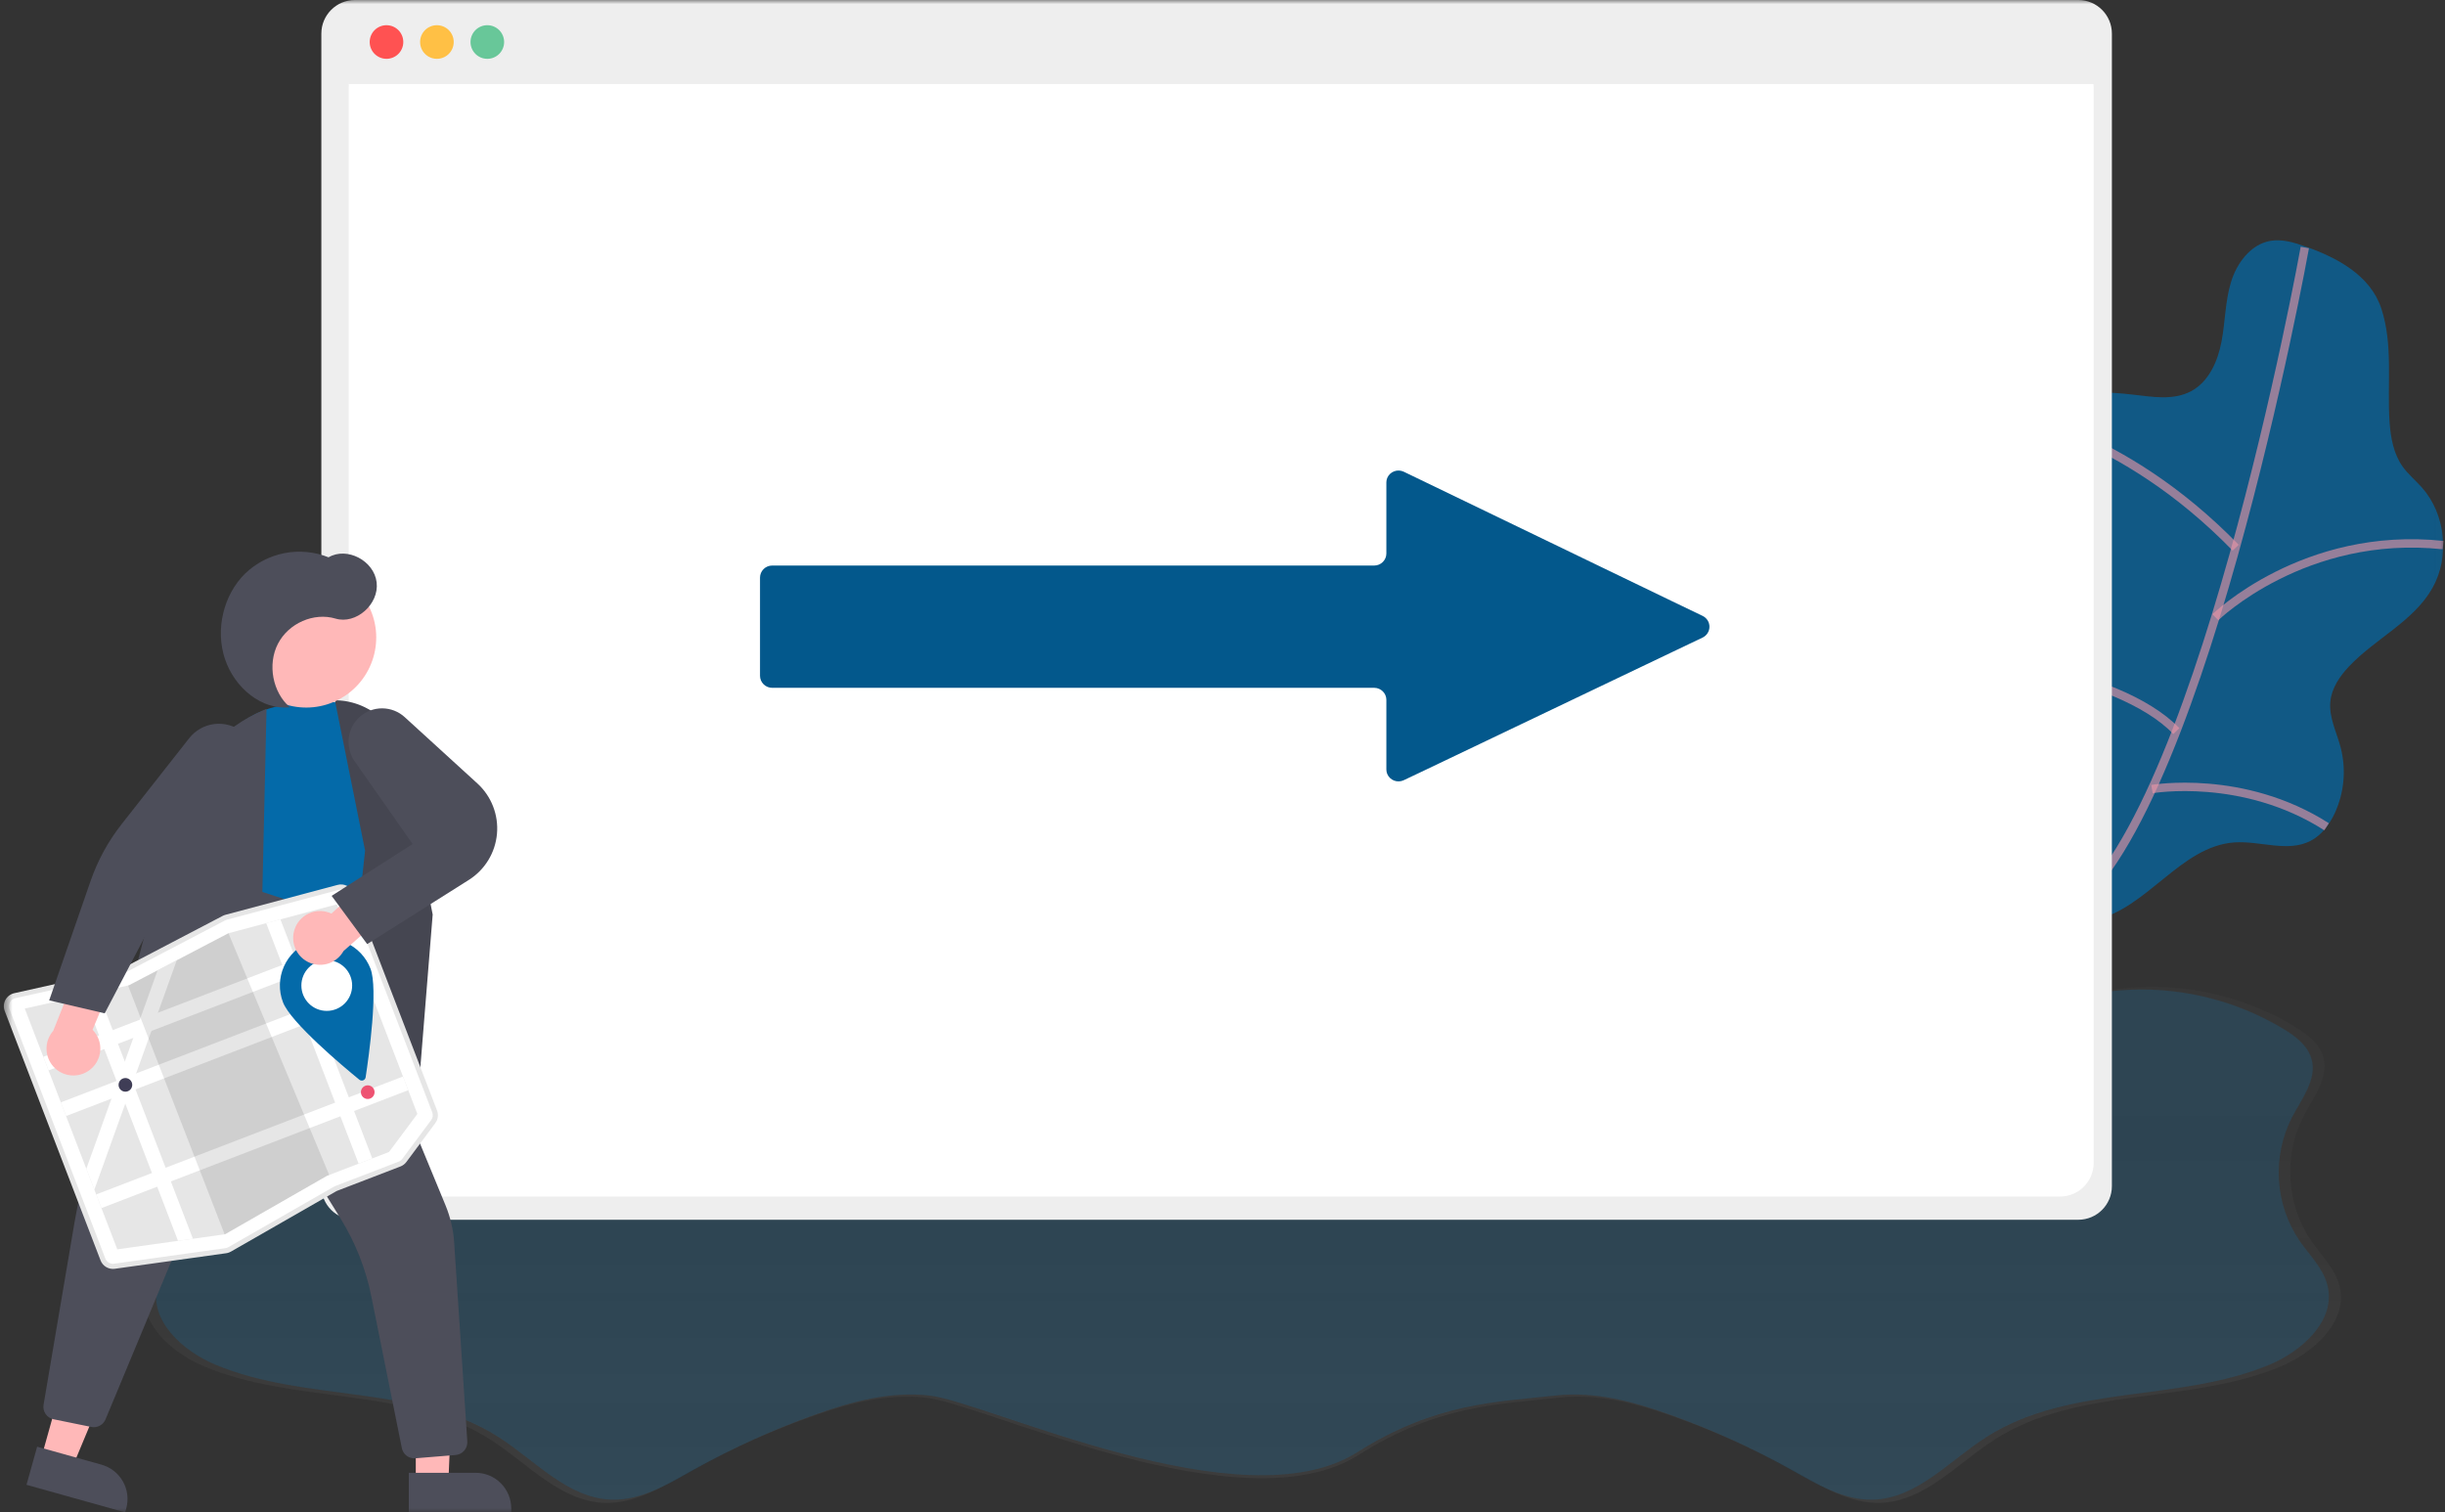 <svg width="291" height="180" viewBox="0 0 291 180" fill="none" xmlns="http://www.w3.org/2000/svg">
<rect x="0" y="0" width="291" height="180" fill="#333333" stroke="none"/>
<g clip-path="url(#clip0_8_6)">
<mask id="mask0_8_6" style="mask-type:luminance" maskUnits="userSpaceOnUse" x="0" y="0" width="291" height="180">
<path d="M290.977 0H0.456V180H290.977V0Z" fill="white"/>
</mask>
<g mask="url(#mask0_8_6)">
<path opacity="0.5" d="M278.459 153.102C277.955 151.021 276.299 149.452 275.079 147.69C273.614 145.518 272.757 142.993 272.599 140.377C272.44 137.762 272.986 135.151 274.179 132.818C275.352 130.588 277.19 128.28 276.524 125.844C276.079 124.205 274.598 123.083 273.144 122.203C267.62 118.876 261.245 117.237 254.801 117.486C246.904 117.809 239.032 120.963 231.287 119.401C223.744 117.873 217.353 114.091 209.461 113.643C203.566 113.309 197.735 113.684 191.828 113.039C177.232 111.456 162.529 111.104 147.874 111.99C133.221 111.105 118.518 111.456 103.924 113.039C98.031 113.684 92.197 113.309 86.29 113.643C78.375 114.089 71.999 117.876 64.453 119.401C56.705 120.966 48.836 117.809 40.938 117.486C34.495 117.237 28.119 118.876 22.595 122.203C21.13 123.083 19.664 124.205 19.215 125.844C18.553 128.277 20.388 130.585 21.561 132.818C22.754 135.151 23.301 137.761 23.144 140.376C22.987 142.992 22.131 145.518 20.666 147.69C19.447 149.449 17.791 151.021 17.286 153.102C16.272 157.288 20.341 160.976 24.322 162.639C35.184 167.18 48.393 164.984 58.329 171.307C62.782 174.145 66.678 178.701 71.955 178.871C75.522 178.985 78.768 177.003 81.884 175.259C86.547 172.649 91.422 170.435 96.457 168.643C100.854 167.077 105.513 165.822 110.153 166.341C117.239 167.124 147.868 181.923 161.676 173.178C171.133 167.183 178.509 167.133 185.613 166.338C190.253 165.819 194.909 167.074 199.309 168.64C204.344 170.432 209.219 172.646 213.882 175.256C216.995 177.001 220.244 178.982 223.811 178.868C229.088 178.698 232.984 174.142 237.437 171.304C247.367 164.978 260.574 167.177 271.444 162.636C275.404 160.968 279.476 157.291 278.459 153.102Z" fill="url(#paint0_linear_8_6)"/>
<path opacity="0.18" d="M277.023 153.017C276.525 150.965 274.886 149.405 273.681 147.664C272.235 145.514 271.39 143.016 271.235 140.43C271.081 137.843 271.622 135.262 272.802 132.956C273.974 130.748 275.78 128.467 275.123 126.061C274.681 124.439 273.218 123.328 271.781 122.461C266.319 119.17 260.013 117.548 253.641 117.793C245.831 118.11 238.048 121.232 230.384 119.684C222.92 118.178 216.606 114.431 208.787 113.988C202.956 113.66 197.178 114.029 191.35 113.402C176.915 111.836 162.374 111.489 147.88 112.364C133.387 111.489 118.846 111.836 104.411 113.402C98.583 114.041 92.805 113.669 86.974 113.988C79.158 114.428 72.84 118.175 65.376 119.684C57.716 121.232 49.93 118.11 42.12 117.793C35.748 117.548 29.442 119.17 23.979 122.461C22.543 123.34 21.08 124.439 20.637 126.061C19.981 128.467 21.81 130.751 22.959 132.956C24.139 135.262 24.68 137.843 24.526 140.43C24.371 143.016 23.526 145.514 22.08 147.664C20.872 149.405 19.236 150.956 18.738 153.017C17.709 157.156 21.734 160.803 25.665 162.433C36.409 166.921 49.473 164.749 59.291 171.005C63.688 173.81 67.549 178.319 72.776 178.486C76.294 178.601 79.519 176.639 82.597 174.913C87.209 172.33 92.031 170.14 97.011 168.366C101.365 166.816 105.967 165.576 110.558 166.089C117.594 166.874 147.877 181.5 161.521 172.852C170.876 166.924 178.17 166.874 185.194 166.089C189.785 165.576 194.39 166.816 198.741 168.366C203.721 170.14 208.543 172.33 213.155 174.913C216.236 176.637 219.447 178.598 222.976 178.486C228.194 178.319 232.049 173.813 236.462 171.005C246.282 164.749 259.346 166.921 270.087 162.433C274.004 160.803 278.029 157.156 277.023 153.017Z" fill="#0481CD"/>
<path opacity="0.7" d="M274.393 29.34C273.047 28.862 271.62 28.425 270.215 28.668C267.87 29.079 266.217 31.307 265.525 33.59C264.833 35.874 264.848 38.31 264.402 40.655C263.956 43.001 262.889 45.431 260.784 46.557C258.679 47.682 256.193 47.237 253.857 46.967C250.797 46.61 247.707 46.578 244.64 46.87C242.063 47.12 239.041 47.99 238.284 50.465C237.666 52.487 238.894 54.545 239.715 56.495C241.248 60.139 241.371 64.451 239.615 67.996C237.83 71.601 234.309 74.181 232.826 77.919C232.451 78.869 232.213 79.921 232.468 80.909C232.688 81.618 233.05 82.274 233.532 82.838C234.705 84.339 236.089 85.661 237.15 87.236C239.363 90.519 239.964 94.612 240.222 98.563C240.475 102.448 240.454 106.346 240.158 110.228C243.042 109.278 246.232 110.125 249.205 109.513C255.534 108.208 259.486 100.718 265.932 100.261C268.981 100.047 272.262 101.48 274.982 100.085C276.307 99.405 277.248 98.135 277.879 96.784C279.01 94.334 279.257 91.568 278.579 88.956C278.101 87.142 277.172 85.368 277.354 83.501C277.509 81.903 278.465 80.493 279.567 79.326C282.701 75.999 287.251 73.964 289.502 69.986C291.613 66.257 291.079 61.212 288.239 58.008C287.494 57.166 286.609 56.445 285.958 55.53C284.876 54.009 284.53 52.086 284.401 50.221C284.093 45.751 284.853 41.022 283.407 36.68C282.088 32.728 278.087 30.638 274.393 29.34Z" fill="#046AA9"/>
<path opacity="0.6" d="M274.317 29.456C274.317 29.456 261.485 100.726 244.819 109.225" stroke="#EF98A9" stroke-miterlimit="10"/>
<path opacity="0.6" d="M238.613 49.184C238.613 49.184 252.357 51.072 266.088 65.188" stroke="#EF98A9" stroke-miterlimit="10"/>
<path opacity="0.6" d="M263.672 73.463C263.672 73.463 274.252 63.117 290.775 64.876" stroke="#EF98A9" stroke-miterlimit="10"/>
<path opacity="0.6" d="M232.577 77.96C232.577 77.96 251.878 79.599 259.026 87.013" stroke="#EF98A9" stroke-miterlimit="10"/>
<path opacity="0.6" d="M256.123 93.914C256.123 93.914 266.938 92.02 276.908 98.399" stroke="#EF98A9" stroke-miterlimit="10"/>
<path d="M42.247 0C40.038 0 38.247 1.791 38.247 4V7.326V141.173C38.247 143.382 40.038 145.173 42.247 145.173H247.354C249.563 145.173 251.354 143.382 251.354 141.173V7.326V4C251.354 1.791 249.563 0 247.354 0H42.247Z" fill="#EEEEEE"/>
<path d="M249.187 10.45C249.187 8.24 247.397 6.449 245.187 6.449H45.498C43.289 6.449 41.498 8.24 41.498 10.45V138.408C41.498 140.617 43.289 142.408 45.498 142.408H245.187C247.397 142.408 249.187 140.617 249.187 138.408V10.45Z" fill="white"/>
<path d="M202.649 75.878L199.014 77.611L169.655 91.633L167.064 92.862C166.886 92.945 166.694 92.992 166.497 92.999C166.301 93.006 166.105 92.974 165.922 92.903C165.739 92.833 165.572 92.726 165.432 92.59C165.291 92.454 165.181 92.291 165.106 92.11C165.037 91.942 165.002 91.762 165.003 91.58V83.297C165.003 82.918 164.852 82.555 164.582 82.286C164.313 82.018 163.948 81.865 163.566 81.863H91.903C91.521 81.863 91.155 81.713 90.884 81.446C90.612 81.18 90.459 80.818 90.456 80.439V68.743C90.456 68.363 90.609 67.998 90.88 67.729C91.151 67.461 91.519 67.309 91.903 67.309H163.566C163.946 67.307 164.31 67.156 164.579 66.89C164.848 66.623 165 66.263 165.003 65.886V57.418C165.002 57.236 165.037 57.056 165.106 56.888C165.181 56.708 165.292 56.544 165.433 56.408C165.574 56.272 165.741 56.166 165.925 56.096C166.108 56.026 166.304 55.993 166.501 56.001C166.698 56.009 166.891 56.056 167.068 56.14L169.655 57.388L199.014 71.558L202.655 73.309C202.896 73.428 203.099 73.612 203.241 73.839C203.382 74.066 203.457 74.328 203.456 74.595C203.455 74.862 203.38 75.124 203.237 75.35C203.094 75.577 202.891 75.759 202.649 75.878Z" fill="#03588C"/>
<path d="M249.456 3H41.456V10H249.456V3Z" fill="#EEEEEE"/>
<path d="M46 7C47.105 7 48 6.105 48 5C48 3.895 47.105 3 46 3C44.895 3 44 3.895 44 5C44 6.105 44.895 7 46 7Z" fill="#FF5252"/>
<path d="M52 7C53.105 7 54 6.105 54 5C54 3.895 53.105 3 52 3C50.895 3 50 3.895 50 5C50 6.105 50.895 7 52 7Z" fill="#FFC045"/>
<path d="M58 7C59.105 7 60 6.105 60 5C60 3.895 59.105 3 58 3C56.895 3 56 3.895 56 5C56 6.105 56.895 7 58 7Z" fill="#68C799"/>
<path d="M4.923 173.471L8.659 174.515L14.466 160.6L8.952 159.059L4.923 173.471Z" fill="#FFB8B8"/>
<path d="M14.894 180L3.153 176.717L4.421 172.18L12.08 174.321C13.163 174.624 14.081 175.345 14.632 176.324C15.184 177.304 15.324 178.463 15.021 179.546L14.894 180Z" fill="#4D4E5A"/>
<path d="M49.486 176.398H53.365L54 161.433H49.485L49.486 176.398Z" fill="#FFB8B8"/>
<path d="M60.847 179.998L48.655 179.999L48.655 175.288L56.607 175.287C57.164 175.287 57.715 175.397 58.23 175.61C58.744 175.823 59.211 176.135 59.605 176.529C59.999 176.923 60.311 177.39 60.524 177.904C60.737 178.419 60.847 178.97 60.847 179.527V179.998Z" fill="#4D4E5A"/>
<path d="M20.66 114.268L11.732 136.145L48.19 144.337L48.655 132.097L32.1 114.461L20.66 114.268Z" fill="#B3B3B3"/>
<path d="M42.398 113.059L25.896 106.303L24.427 96.613C23.994 93.781 24.67 90.891 26.313 88.544C27.957 86.197 30.441 84.574 33.25 84.013L35.433 83.575C37.227 83.216 39.08 83.3 40.833 83.82C42.587 84.34 44.187 85.28 45.494 86.559C46.775 87.783 47.732 89.305 48.281 90.989C48.831 92.674 48.954 94.468 48.641 96.211C48.395 97.705 47.789 99.117 46.876 100.325C41.692 107.106 42.357 112.742 42.364 112.799L42.398 113.059Z" fill="#046AA9"/>
<path d="M49.119 138.328L40.848 125.173L43.453 101.243L39.855 83.346L40.046 83.351C42.139 83.402 44.132 84.257 45.612 85.738C47.092 87.219 47.946 89.213 47.996 91.306L51.497 108.844L49.119 138.328Z" fill="#454651"/>
<path d="M49.307 173.567C48.959 173.567 48.621 173.446 48.351 173.225C48.082 173.004 47.897 172.696 47.828 172.355L44.205 154.334C43.543 151.033 42.297 147.876 40.525 145.013L30.301 128.472C30.25 128.39 30.177 128.323 30.091 128.279C30.005 128.235 29.908 128.216 29.812 128.224C29.715 128.232 29.623 128.266 29.545 128.323C29.466 128.38 29.405 128.457 29.368 128.546L12.559 168.932C12.424 169.255 12.181 169.521 11.872 169.685C11.563 169.849 11.207 169.901 10.864 169.831L6.373 168.916C5.989 168.839 5.649 168.615 5.427 168.291C5.206 167.968 5.119 167.57 5.186 167.184L8.849 145.592C9.597 141.191 10.87 136.896 12.642 132.799L25.047 104.123L43.355 110.137L44.563 122.959L53.022 143.445C53.606 144.86 53.956 146.361 54.056 147.888L55.619 171.564C55.643 171.96 55.512 172.349 55.254 172.648C54.995 172.948 54.63 173.135 54.236 173.169L49.431 173.562C49.39 173.565 49.348 173.567 49.307 173.567Z" fill="#4D4E5A"/>
<path d="M15.91 144.195L10.106 138.685L21.075 96.381C21.771 93.721 23.075 91.26 24.886 89.191C26.697 87.122 28.963 85.503 31.507 84.461L31.723 84.373L31.136 110.12L15.91 144.195Z" fill="#4D4E5A"/>
<path d="M27.211 148.924C27.11 148.963 27.004 148.991 26.896 149.006L13.645 150.856C13.325 150.902 12.998 150.837 12.719 150.673C12.44 150.508 12.225 150.254 12.11 149.951L0.704 120.267C0.63 120.075 0.599 119.869 0.612 119.664C0.625 119.458 0.682 119.258 0.779 119.076C0.876 118.895 1.011 118.736 1.175 118.612C1.339 118.488 1.528 118.4 1.729 118.355L14.19 115.574C14.286 115.552 14.379 115.518 14.467 115.473L26.587 109.135C26.68 109.086 26.779 109.047 26.881 109.02L40.22 105.464C40.561 105.372 40.925 105.41 41.24 105.571C41.555 105.732 41.799 106.003 41.926 106.334L51.871 132.216C51.958 132.442 51.987 132.686 51.954 132.925C51.921 133.165 51.828 133.392 51.683 133.586L48.243 138.205C48.081 138.423 47.861 138.59 47.608 138.687L40.092 141.576C40.038 141.597 39.986 141.622 39.935 141.65L27.41 148.83C27.346 148.866 27.28 148.898 27.211 148.924Z" fill="white"/>
<path d="M33.376 109.422L31.682 109.873L27.194 111.071L27.186 111.073L21.041 114.286L18.76 115.479L18.759 115.48L15.334 117.271L15.24 117.292L11.682 118.085L9.962 118.47L2.948 120.035L13.959 148.691L21.187 147.682L22.959 147.434L26.736 146.906L26.78 146.901L38.918 139.943L46.303 137.105L49.674 132.576L40.09 107.632L33.376 109.422Z" fill="#E6E6E6"/>
<path d="M41.669 111.742L5.155 125.777L5.78 127.404L42.294 113.369L41.669 111.742Z" fill="white"/>
<path d="M43.754 117.166L7.239 131.201L7.865 132.829L44.379 118.794L43.754 117.166Z" fill="white"/>
<path d="M47.963 128.124L11.449 142.159L12.074 143.786L48.588 129.751L47.963 128.124Z" fill="white"/>
<path d="M33.377 109.421L44.308 137.871L42.681 138.496L31.683 109.873L33.377 109.421Z" fill="white"/>
<path d="M21.04 114.286L18.796 120.533L18.017 122.7L16.201 127.756L15.812 128.836L15.423 129.923L14.91 131.349L11.231 141.591L10.274 139.101L13.274 130.749L13.953 128.858L14.053 128.582L14.855 126.346L15.868 123.526L16.647 121.359L18.759 115.479L21.04 114.286Z" fill="white"/>
<path opacity="0.1" d="M39.182 139.842L38.917 139.944L26.779 146.901L26.735 146.907L15.239 117.292L15.333 117.271L18.759 115.48L21.04 114.287L27.185 111.073L27.193 111.071L39.182 139.842Z" fill="black"/>
<path d="M27.266 149.067C27.153 149.11 27.036 149.141 26.917 149.157L13.666 151.007C13.311 151.058 12.95 150.987 12.641 150.805C12.332 150.623 12.095 150.341 11.967 150.006L0.562 120.322C0.48 120.11 0.445 119.882 0.459 119.654C0.473 119.427 0.537 119.205 0.644 119.004C0.752 118.804 0.901 118.629 1.083 118.491C1.264 118.353 1.473 118.256 1.696 118.207L14.157 115.425C14.24 115.407 14.32 115.377 14.396 115.338L26.516 109C26.62 108.946 26.729 108.903 26.842 108.873L40.18 105.317C40.558 105.215 40.961 105.257 41.309 105.435C41.658 105.613 41.928 105.914 42.068 106.28L52.013 132.162C52.11 132.412 52.142 132.682 52.105 132.947C52.069 133.212 51.965 133.463 51.805 133.677L48.366 138.297C48.187 138.537 47.943 138.722 47.663 138.83L40.146 141.719C40.1 141.737 40.055 141.758 40.011 141.783L27.486 148.963C27.415 149.003 27.342 149.038 27.266 149.067ZM1.691 118.844C1.45 118.937 1.256 119.122 1.151 119.358C1.046 119.594 1.039 119.862 1.132 120.103L12.537 149.787C12.616 149.993 12.762 150.166 12.951 150.278C13.141 150.39 13.364 150.434 13.582 150.402L26.832 148.553C26.956 148.535 27.074 148.495 27.182 148.433L39.708 141.253C39.778 141.213 39.851 141.178 39.927 141.149L47.444 138.259C47.616 138.194 47.766 138.08 47.876 137.932L51.315 133.313C51.414 133.181 51.477 133.026 51.499 132.863C51.522 132.701 51.502 132.534 51.443 132.381L41.498 106.499C41.412 106.274 41.246 106.089 41.032 105.98C40.817 105.87 40.57 105.844 40.338 105.907L26.999 109.463C26.93 109.482 26.863 109.508 26.799 109.541L14.679 115.879C14.556 115.943 14.425 115.991 14.29 116.021L1.829 118.802C1.782 118.813 1.736 118.827 1.691 118.844Z" fill="#E6E6E6"/>
<path d="M11.682 118.085L22.959 147.434L21.187 147.682L9.962 118.47L11.682 118.085Z" fill="white"/>
<path d="M14.925 129.931C15.374 129.931 15.739 129.567 15.739 129.118C15.739 128.668 15.374 128.304 14.925 128.304C14.476 128.304 14.112 128.668 14.112 129.118C14.112 129.567 14.476 129.931 14.925 129.931Z" fill="#3F3D56"/>
<path d="M43.768 130.799C44.217 130.799 44.581 130.435 44.581 129.985C44.581 129.536 44.217 129.172 43.768 129.172C43.319 129.172 42.955 129.536 42.955 129.985C42.955 130.435 43.319 130.799 43.768 130.799Z" fill="#EE5372"/>
<path d="M44.097 115.291C45.02 117.693 43.909 125.656 43.518 128.212C43.506 128.293 43.472 128.369 43.421 128.433C43.37 128.497 43.302 128.546 43.226 128.575C43.149 128.605 43.066 128.613 42.985 128.601C42.904 128.587 42.828 128.553 42.765 128.501C40.763 126.865 34.607 121.696 33.683 119.293C33.421 118.609 33.295 117.88 33.314 117.148C33.333 116.416 33.496 115.694 33.794 115.025C34.091 114.355 34.518 113.751 35.049 113.247C35.58 112.742 36.205 112.347 36.889 112.084C37.573 111.822 38.302 111.696 39.034 111.715C39.766 111.734 40.487 111.897 41.157 112.194C41.826 112.492 42.43 112.919 42.935 113.45C43.439 113.981 43.834 114.607 44.097 115.291Z" fill="#046AA9"/>
<path d="M38.89 120.314C40.559 120.314 41.912 118.961 41.912 117.292C41.912 115.623 40.559 114.27 38.89 114.27C37.222 114.27 35.869 115.623 35.869 117.292C35.869 118.961 37.222 120.314 38.89 120.314Z" fill="white"/>
<path d="M35.01 110.771C35.132 110.322 35.351 109.905 35.652 109.55C35.952 109.195 36.327 108.911 36.75 108.716C37.173 108.522 37.633 108.423 38.098 108.425C38.563 108.428 39.022 108.532 39.442 108.732L44.836 103.855L48.598 106.411L40.885 113.19C40.503 113.874 39.884 114.395 39.145 114.653C38.405 114.911 37.597 114.888 36.873 114.59C36.149 114.292 35.559 113.739 35.215 113.035C34.872 112.331 34.799 111.525 35.01 110.771Z" fill="#FFB8B8"/>
<path d="M43.7 112.362L39.472 106.623L49.111 100.453L42.202 90.594C41.638 89.788 41.39 88.802 41.507 87.826C41.624 86.849 42.097 85.95 42.836 85.3C43.574 84.651 44.527 84.297 45.51 84.306C46.494 84.315 47.439 84.686 48.166 85.349L56.816 93.243C57.64 93.995 58.279 94.927 58.684 95.966C59.089 97.006 59.248 98.125 59.15 99.236C59.052 100.347 58.698 101.421 58.117 102.373C57.536 103.325 56.743 104.13 55.8 104.725L43.7 112.362Z" fill="#4D4E5A"/>
<path d="M10.574 127.42C10.957 127.155 11.276 126.809 11.51 126.407C11.744 126.005 11.887 125.557 11.93 125.093C11.972 124.63 11.912 124.163 11.754 123.726C11.596 123.288 11.344 122.89 11.016 122.561L13.811 115.847L10.146 113.153L6.333 122.69C5.815 123.277 5.532 124.035 5.535 124.818C5.539 125.601 5.83 126.356 6.353 126.939C6.875 127.522 7.594 127.893 8.372 127.982C9.15 128.071 9.934 127.871 10.574 127.42Z" fill="#FFB8B8"/>
<path d="M12.463 120.604L5.854 119.064L10.779 104.859C11.628 102.407 12.88 100.115 14.484 98.077L22.52 87.857C23.255 86.922 24.33 86.317 25.511 86.173C26.691 86.03 27.88 86.36 28.817 87.092C29.755 87.824 30.364 88.897 30.511 90.077C30.659 91.257 30.333 92.447 29.604 93.388L20.687 104.897L12.463 120.604Z" fill="#4D4E5A"/>
<path d="M40.441 83.189C44.48 80.981 45.964 75.917 43.757 71.877C41.549 67.838 36.485 66.354 32.446 68.562C28.408 70.77 26.924 75.834 29.131 79.874C31.339 83.913 36.403 85.397 40.441 83.189Z" fill="#FFB8B8"/>
<path d="M34.501 84.181C32.442 82.399 31.816 79.074 33.078 76.623C34.339 74.172 37.356 72.852 39.935 73.623C42.364 74.349 45.126 71.927 44.83 69.329C44.535 66.732 41.304 65.04 39.104 66.33C37.439 65.662 35.615 65.489 33.853 65.832C32.091 66.175 30.466 67.02 29.173 68.265C26.589 70.797 25.608 74.936 26.768 78.417C27.929 81.897 31.167 84.533 34.501 84.181Z" fill="#4D4E5A"/>
</g>
</g>
<defs>
<linearGradient id="paint0_linear_8_6" x1="147.868" y1="178.874" x2="147.868" y2="111.523" gradientUnits="userSpaceOnUse">
<stop stop-color="#808080" stop-opacity="0.25"/>
<stop offset="0.54" stop-color="#808080" stop-opacity="0.12"/>
<stop offset="1" stop-color="#808080" stop-opacity="0.1"/>
</linearGradient>
<clipPath id="clip0_8_6">
<rect width="291" height="180" fill="white"/>
</clipPath>
</defs>
</svg>
